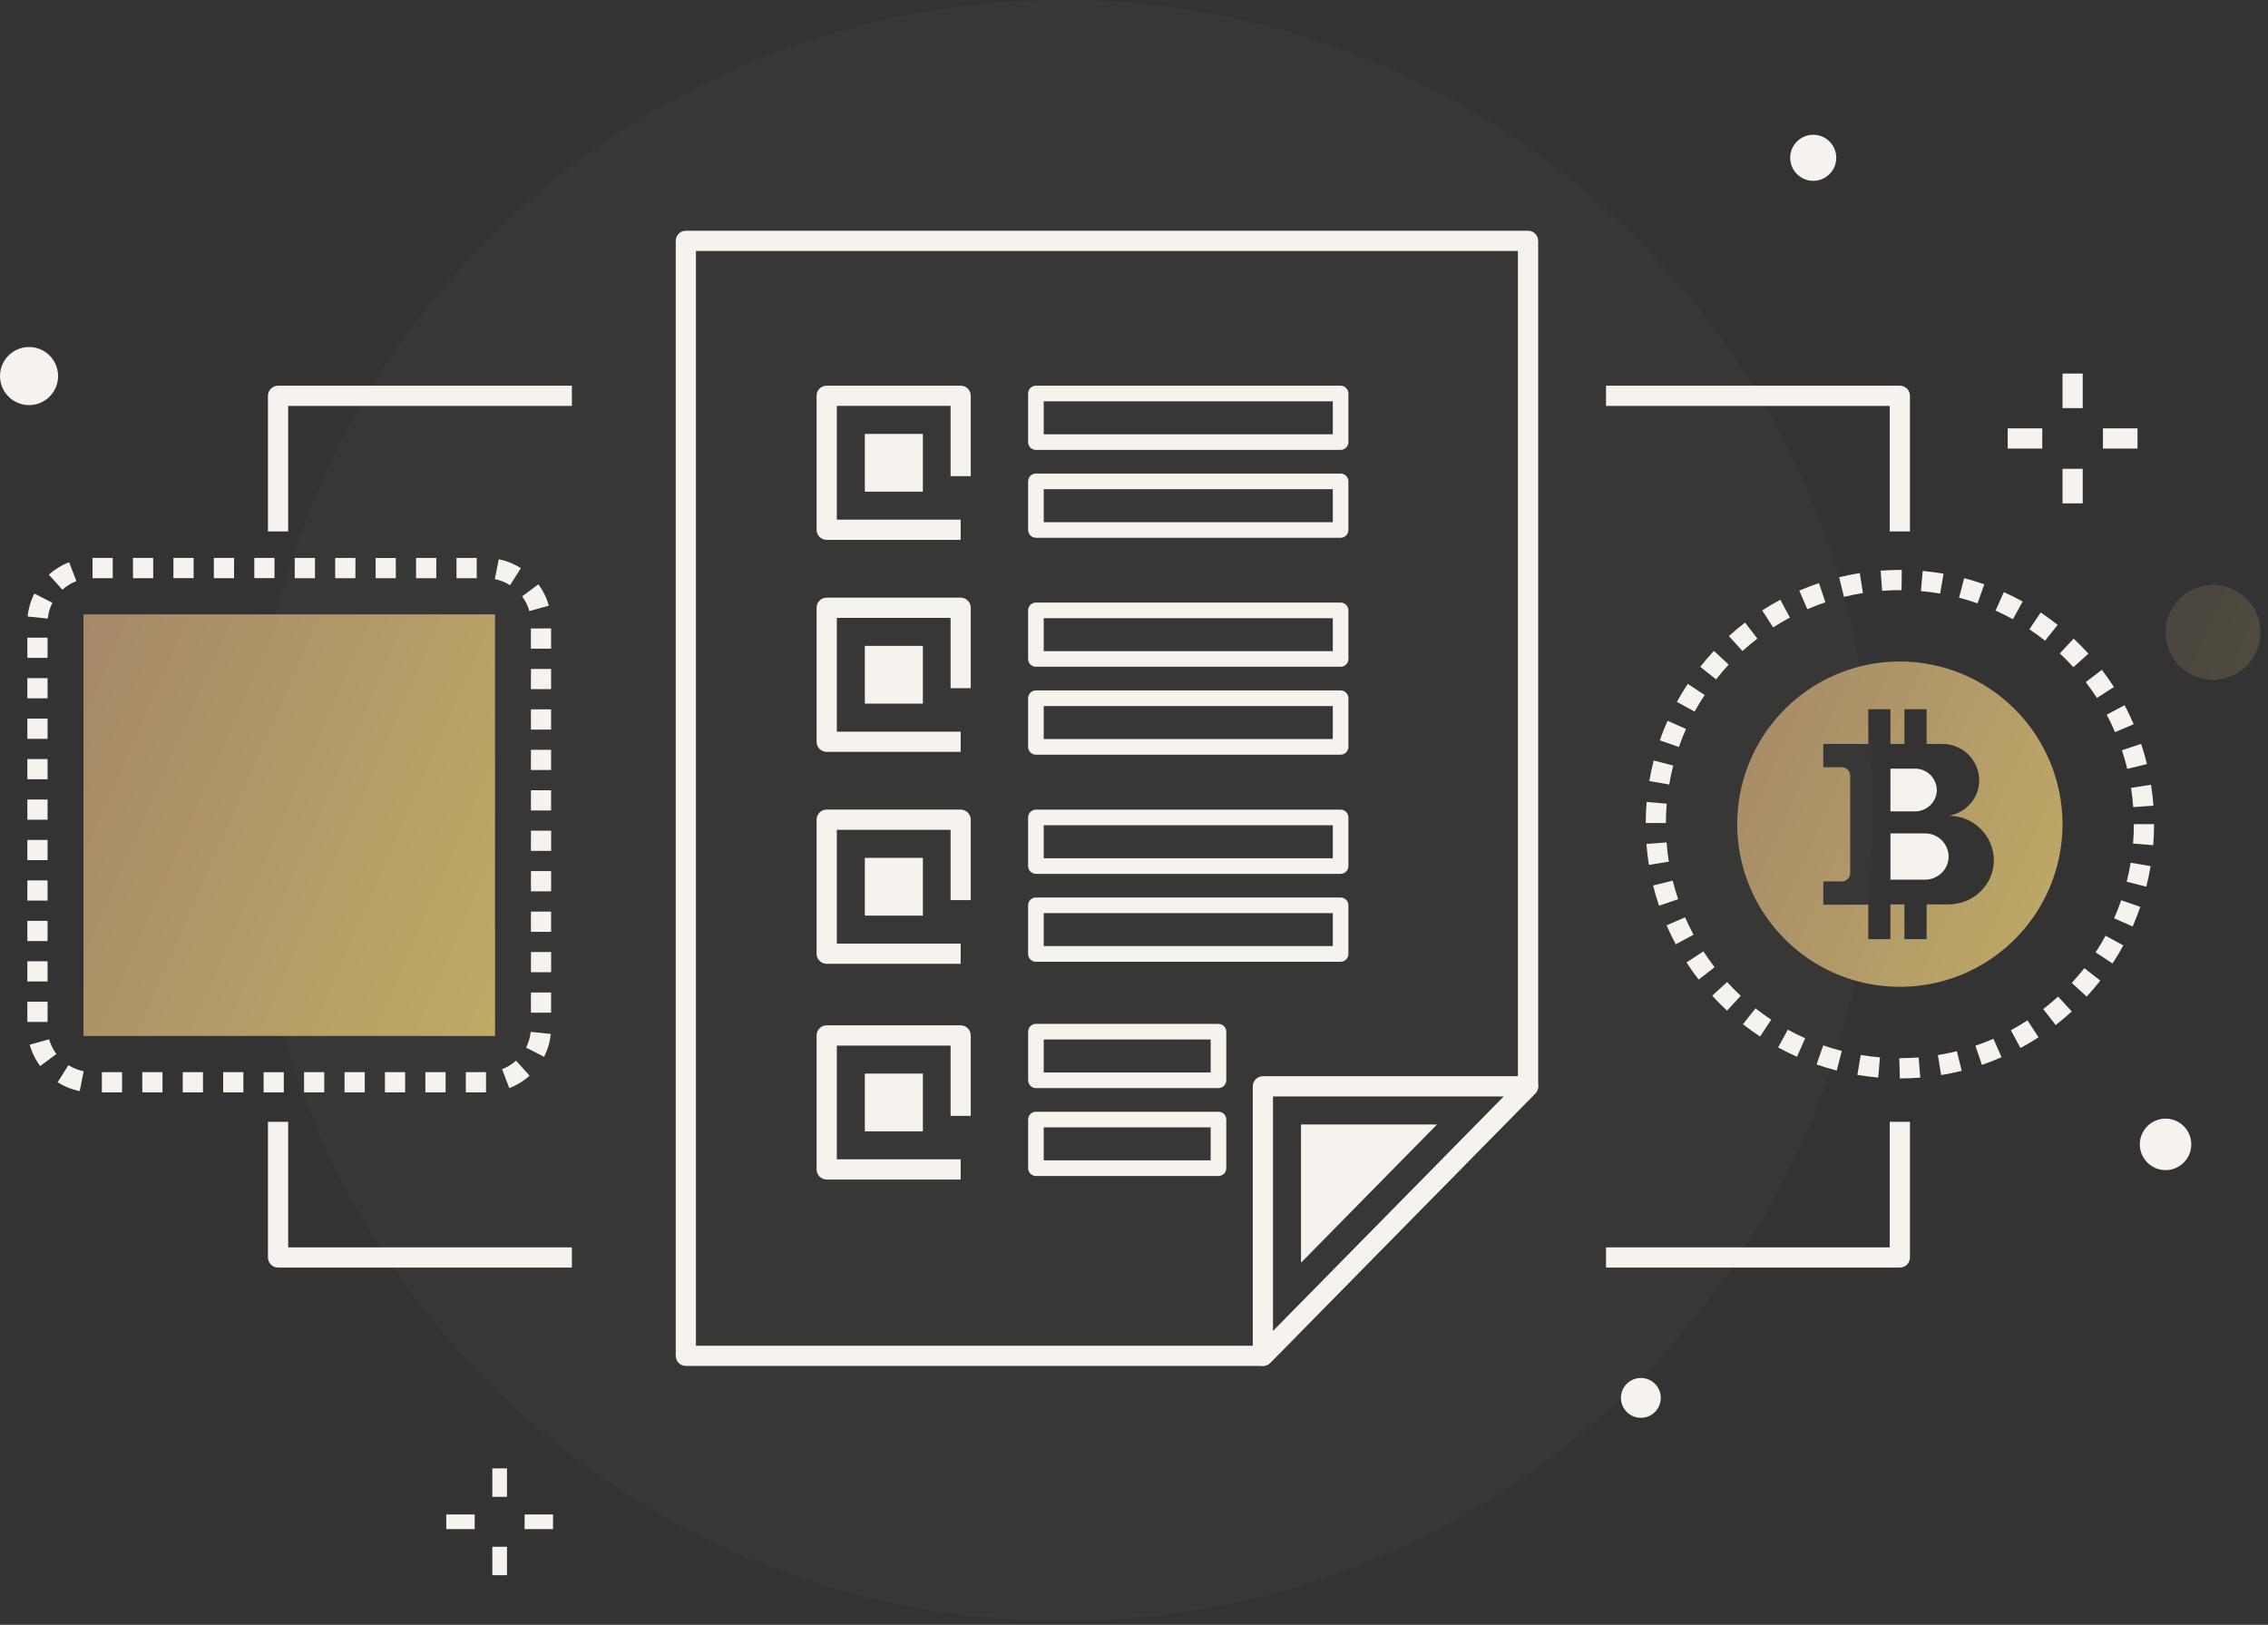 <svg width="282" height="202" viewBox="0 0 282 202" fill="none" xmlns="http://www.w3.org/2000/svg">
<rect x="0" y="0" width="282" height="202" fill="#333333" stroke="none"/>
<path d="M132.119 201.554C187.777 201.554 232.896 156.435 232.896 100.777C232.896 45.119 187.777 0 132.119 0C76.461 0 31.342 45.119 31.342 100.777C31.342 156.435 76.461 201.554 132.119 201.554Z" fill="#C3B075" fill-opacity="0.03"/>
<path opacity="0.2" d="M275.158 84.517C276.325 84.517 277.465 84.171 278.436 83.522C279.406 82.874 280.162 81.953 280.609 80.875C281.055 79.796 281.172 78.61 280.944 77.466C280.717 76.321 280.155 75.27 279.33 74.445C278.505 73.62 277.453 73.058 276.309 72.83C275.164 72.603 273.978 72.719 272.9 73.166C271.822 73.612 270.9 74.369 270.252 75.339C269.604 76.309 269.258 77.45 269.258 78.617C269.258 80.182 269.879 81.682 270.986 82.789C272.092 83.895 273.593 84.517 275.158 84.517Z" fill="url(#paint0_linear_526_6048)"/>
<path d="M63.038 182.555H61.216V186.091H63.038V182.555Z" fill="#F6F2ED"/>
<path d="M63.038 192.297H61.216V195.833H63.038V192.297Z" fill="#F6F2ED"/>
<path d="M68.767 188.283H65.231V190.105H68.767V188.283Z" fill="#F6F2ED"/>
<path d="M59.024 188.283H55.488V190.105H59.024V188.283Z" fill="#F6F2ED"/>
<path d="M3.612 50.367C5.607 50.367 7.224 48.749 7.224 46.755C7.224 44.76 5.607 43.143 3.612 43.143C1.617 43.143 0 44.76 0 46.755C0 48.749 1.617 50.367 3.612 50.367Z" fill="#F6F2ED"/>
<path d="M16.455 103.625C18.037 103.625 19.32 102.342 19.32 100.76C19.32 99.177 18.037 97.894 16.455 97.894C14.873 97.894 13.59 99.177 13.59 100.76C13.59 102.342 14.873 103.625 16.455 103.625Z" fill="#F6F2ED"/>
<path d="M269.262 145.472C271.029 145.472 272.463 144.039 272.463 142.271C272.463 140.503 271.029 139.07 269.262 139.07C267.494 139.07 266.061 140.503 266.061 142.271C266.061 144.039 267.494 145.472 269.262 145.472Z" fill="#F6F2ED"/>
<path d="M225.455 22.482C227.037 22.482 228.32 21.199 228.32 19.617C228.32 18.035 227.037 16.752 225.455 16.752C223.873 16.752 222.59 18.035 222.59 19.617C222.59 21.199 223.873 22.482 225.455 22.482Z" fill="#F6F2ED"/>
<path d="M61.553 76.381H10.383V128.794H61.553V76.381Z" fill="url(#paint1_linear_526_6048)"/>
<path d="M258.963 46.441H256.449V50.739H258.963V46.441Z" fill="#F6F2ED"/>
<path d="M258.963 58.283H256.449V62.581H258.963V58.283Z" fill="#F6F2ED"/>
<path d="M265.776 53.254H261.478V55.768H265.776V53.254Z" fill="#F6F2ED"/>
<path d="M253.933 53.254H249.635V55.768H253.933V53.254Z" fill="#F6F2ED"/>
<path d="M204.023 176.268C205.391 176.268 206.5 175.159 206.5 173.791C206.5 172.423 205.391 171.314 204.023 171.314C202.655 171.314 201.546 172.423 201.546 173.791C201.546 175.159 202.655 176.268 204.023 176.268Z" fill="#F6F2ED"/>
<path d="M189.99 28.686H85.277C85.112 28.686 84.949 28.718 84.796 28.781C84.644 28.844 84.505 28.937 84.388 29.054C84.272 29.171 84.179 29.309 84.116 29.462C84.053 29.614 84.02 29.777 84.02 29.943V168.559C84.021 168.892 84.153 169.211 84.389 169.447C84.624 169.683 84.944 169.815 85.277 169.816H157.031C157.199 169.816 157.365 169.783 157.519 169.719C157.674 169.655 157.814 169.56 157.931 169.441L190.894 135.941C191.126 135.706 191.255 135.389 191.255 135.06V29.944C191.255 29.778 191.223 29.614 191.159 29.46C191.095 29.307 191.002 29.168 190.884 29.052C190.767 28.935 190.627 28.842 190.474 28.779C190.321 28.716 190.156 28.685 189.99 28.686ZM188.733 134.543L156.502 167.303H86.532V31.203H188.732V134.543H188.733Z" fill="#F6F2ED"/>
<path d="M120.702 59.202V49.202C120.702 48.869 120.569 48.549 120.334 48.314C120.098 48.078 119.779 47.946 119.445 47.945H102.79C102.457 47.945 102.137 48.078 101.901 48.313C101.666 48.549 101.533 48.869 101.533 49.202V65.862C101.533 66.196 101.666 66.515 101.901 66.751C102.137 66.987 102.457 67.119 102.79 67.119H119.449V64.608H104.049V50.462H118.195V59.201H120.702V59.202Z" fill="#F6F2ED"/>
<path d="M120.702 85.556V75.556C120.702 75.391 120.67 75.227 120.607 75.075C120.543 74.922 120.451 74.784 120.334 74.667C120.217 74.55 120.079 74.458 119.926 74.394C119.774 74.331 119.61 74.299 119.445 74.299H102.79C102.625 74.299 102.462 74.331 102.309 74.394C102.157 74.458 102.018 74.55 101.901 74.667C101.785 74.784 101.692 74.922 101.629 75.075C101.566 75.227 101.533 75.391 101.533 75.556V92.218C101.533 92.551 101.666 92.871 101.901 93.107C102.137 93.342 102.457 93.475 102.79 93.475H119.449V90.961H104.049V76.818H118.195V85.557H120.702V85.556Z" fill="#F6F2ED"/>
<path d="M120.702 111.907V101.907C120.702 101.574 120.57 101.254 120.334 101.019C120.098 100.783 119.779 100.65 119.445 100.65H102.79C102.457 100.65 102.137 100.783 101.901 101.019C101.666 101.254 101.533 101.574 101.533 101.907V118.567C101.534 118.901 101.666 119.22 101.902 119.456C102.137 119.692 102.457 119.824 102.79 119.824H119.449V117.31H104.049V103.168H118.195V111.907H120.702Z" fill="#F6F2ED"/>
<path d="M114.747 53.947H107.531V61.126H114.747V53.947Z" fill="#F6F2ED"/>
<path d="M114.747 80.299H107.531V87.478H114.747V80.299Z" fill="#F6F2ED"/>
<path d="M114.747 106.652H107.531V113.831H114.747V106.652Z" fill="#F6F2ED"/>
<path d="M120.702 138.728V128.728C120.702 128.394 120.569 128.075 120.334 127.839C120.098 127.603 119.779 127.471 119.445 127.471H102.79C102.457 127.471 102.137 127.603 101.901 127.839C101.666 128.075 101.533 128.394 101.533 128.728V145.387C101.533 145.72 101.666 146.04 101.901 146.276C102.137 146.511 102.457 146.644 102.79 146.644H119.449V144.13H104.049V129.989H118.195V138.727H120.702V138.728Z" fill="#F6F2ED"/>
<path d="M114.747 133.473H107.531V140.652H114.747V133.473Z" fill="#F6F2ED"/>
<path d="M191.153 134.57C191.057 134.342 190.896 134.147 190.689 134.009C190.483 133.872 190.241 133.799 189.994 133.799H157.026C156.692 133.799 156.372 133.931 156.137 134.167C155.901 134.403 155.769 134.722 155.769 135.056V168.556C155.769 168.805 155.843 169.049 155.982 169.256C156.121 169.463 156.319 169.624 156.55 169.719C156.7 169.781 156.862 169.813 157.026 169.813C157.193 169.813 157.359 169.78 157.514 169.716C157.668 169.651 157.808 169.556 157.926 169.437L190.893 135.937C191.066 135.76 191.183 135.536 191.229 135.293C191.275 135.049 191.249 134.798 191.153 134.57ZM158.283 165.49V136.314H186.993L158.283 165.49Z" fill="#F6F2ED"/>
<path d="M161.765 139.797V156.985L178.678 139.797H161.765Z" fill="#F6F2ED"/>
<path d="M236.222 47.949H199.689V50.463H234.965V66.071H237.479V49.207C237.48 49.042 237.447 48.878 237.384 48.726C237.321 48.573 237.229 48.434 237.112 48.317C236.995 48.201 236.856 48.108 236.704 48.045C236.551 47.981 236.388 47.949 236.222 47.949Z" fill="#F6F2ED"/>
<path d="M234.966 139.468V155.076H199.69V157.59H236.223C236.557 157.59 236.877 157.457 237.112 157.222C237.348 156.986 237.48 156.666 237.48 156.333V139.467H234.965L234.966 139.468Z" fill="#F6F2ED"/>
<path d="M34.574 47.949C34.409 47.949 34.246 47.982 34.093 48.045C33.941 48.108 33.802 48.201 33.685 48.317C33.569 48.434 33.476 48.573 33.413 48.725C33.35 48.878 33.317 49.041 33.317 49.206V66.071H35.831V50.465H71.108V47.949H34.574Z" fill="#F6F2ED"/>
<path d="M35.831 155.077V139.469H33.317V156.334C33.318 156.667 33.45 156.987 33.686 157.222C33.922 157.458 34.241 157.59 34.574 157.591H71.107V155.077H35.831Z" fill="#F6F2ED"/>
<path d="M211.957 86.406L209.857 85.018C209.378 85.742 208.922 86.494 208.503 87.257L210.703 88.468C211.096 87.767 211.515 87.073 211.957 86.406ZM207.221 104.731L204.714 104.924C204.782 105.795 204.885 106.668 205.023 107.524L207.505 107.124C207.374 106.337 207.278 105.532 207.221 104.731ZM209.643 90.631L207.343 89.608C206.988 90.403 206.664 91.222 206.378 92.043L208.752 92.871C209.013 92.112 209.312 91.358 209.638 90.626L209.643 90.631ZM208.055 95.176L205.62 94.549C205.403 95.393 205.22 96.249 205.073 97.107L207.551 97.531C207.681 96.743 207.851 95.949 208.05 95.171L208.055 95.176ZM207.244 99.919L204.744 99.701C204.669 100.561 204.629 101.44 204.625 102.313L207.139 102.324C207.133 101.516 207.171 100.707 207.24 99.915L207.244 99.919ZM211.802 118.28L209.693 119.648C210.165 120.375 210.675 121.094 211.207 121.782L213.191 120.243C212.701 119.607 212.232 118.943 211.797 118.276L211.802 118.28ZM214.747 122.089L212.891 123.789C213.478 124.431 214.099 125.056 214.735 125.646L216.444 123.803C215.853 123.251 215.282 122.676 214.742 122.085L214.747 122.089ZM209.527 114.041L207.221 115.041C207.567 115.841 207.951 116.63 208.362 117.395L210.577 116.206C210.194 115.499 209.841 114.77 209.521 114.037L209.527 114.041ZM207.986 109.486L205.545 110.086C205.753 110.928 206 111.774 206.279 112.598L208.661 111.793C208.4 111.034 208.173 110.256 207.981 109.482L207.986 109.486ZM264.505 95.586L266.948 94.993C266.748 94.15 266.501 93.304 266.226 92.477L263.841 93.271C264.088 94.027 264.312 94.806 264.5 95.582L264.505 95.586ZM262.986 91.022L265.297 90.034C264.956 89.234 264.576 88.443 264.169 87.674L261.948 88.853C262.321 89.554 262.666 90.285 262.981 91.017L262.986 91.022ZM214.945 82.632L213.106 80.918C212.506 81.557 211.938 82.224 211.406 82.903L213.38 84.461C213.864 83.831 214.391 83.215 214.94 82.627L214.945 82.632ZM257.806 82.951L259.67 81.263C259.084 80.616 258.47 79.989 257.836 79.397L256.116 81.232C256.693 81.772 257.261 82.351 257.801 82.943L257.806 82.951ZM265.247 100.342L267.755 100.16C267.692 99.29 267.593 98.416 267.455 97.56L264.971 97.948C265.092 98.73 265.184 99.536 265.242 100.337L265.247 100.342ZM216.975 77.4C216.29 77.926 215.616 78.491 214.968 79.079L216.659 80.94C217.259 80.398 217.876 79.878 218.506 79.394L216.975 77.4ZM246.721 72.643C245.902 72.355 245.061 72.097 244.221 71.878L243.586 74.31C244.361 74.51 245.135 74.749 245.886 75.01L246.721 72.643ZM251.496 74.785C250.738 74.365 249.95 73.971 249.155 73.614L248.125 75.907C248.857 76.236 249.583 76.599 250.281 76.984L251.496 74.785ZM255.849 77.685C255.168 77.146 254.457 76.628 253.734 76.145L252.334 78.237C253 78.681 253.656 79.158 254.283 79.655L255.849 77.685ZM260.727 86.771L262.843 85.412C262.374 84.682 261.868 83.962 261.343 83.271L259.343 84.8C259.83 85.434 260.295 86.097 260.726 86.769L260.727 86.771ZM254.058 125.455L255.601 127.439C256.29 126.903 256.962 126.339 257.601 125.75L255.901 123.899C255.311 124.435 254.693 124.958 254.057 125.453L254.058 125.455ZM250.028 128.083L251.222 130.296C251.984 129.885 252.74 129.435 253.47 128.959L252.097 126.852C251.421 127.289 250.727 127.703 250.027 128.081L250.028 128.083ZM257.605 122.198L259.453 123.904C260.04 123.267 260.611 122.596 261.147 121.91L259.166 120.361C258.67 120.991 258.146 121.608 257.604 122.195L257.605 122.198ZM245.621 130.007L246.431 132.387C247.25 132.108 248.071 131.787 248.87 131.441L247.863 129.141C247.128 129.458 246.373 129.751 245.621 130.007ZM260.569 118.4L262.669 119.78C263.147 119.051 263.599 118.296 264.013 117.533L261.804 116.333C261.421 117.034 261.008 117.729 260.569 118.4ZM264.432 109.619L266.87 110.235C267.083 109.389 267.263 108.529 267.405 107.673L264.924 107.262C264.794 108.048 264.628 108.843 264.432 109.619ZM265.321 102.463C265.321 103.263 265.288 104.078 265.221 104.869L267.727 105.075C267.797 104.215 267.834 103.336 267.834 102.462H265.321V102.463ZM262.87 114.169L265.17 115.182C265.52 114.382 265.841 113.565 266.124 112.742L263.747 111.925C263.484 112.682 263.189 113.438 262.867 114.169H262.87ZM216.721 127.337C217.401 127.872 218.115 128.386 218.844 128.868L220.229 126.768C219.558 126.325 218.9 125.85 218.275 125.359L216.721 127.337ZM240.954 131.175L241.359 133.657C242.221 133.516 243.083 133.339 243.922 133.128L243.312 130.689C242.538 130.881 241.745 131.043 240.952 131.174L240.954 131.175ZM221.088 130.219C221.851 130.635 222.641 131.026 223.437 131.378L224.455 129.078C223.723 128.754 222.997 128.395 222.295 128.011L221.088 130.219ZM225.874 132.34C226.695 132.624 227.538 132.877 228.38 133.092L229.003 130.656C228.229 130.456 227.453 130.225 226.696 129.963L225.874 132.34ZM226.164 72.491C225.338 72.768 224.516 73.084 223.721 73.427L224.721 75.735C225.453 75.42 226.208 75.135 226.968 74.875L226.164 72.491ZM221.364 74.562C220.593 74.974 219.835 75.42 219.11 75.889L220.474 78.001C221.141 77.571 221.84 77.16 222.55 76.779L221.364 74.562ZM236.435 73.371L236.463 70.857H236.221C235.426 70.857 234.621 70.886 233.837 70.945L234.024 73.453C234.749 73.399 235.488 73.371 236.224 73.371H236.435ZM236.153 131.559L236.226 134.073H236.257C237.087 134.073 237.93 134.039 238.764 133.973L238.564 131.467C237.784 131.527 236.996 131.537 236.15 131.558L236.153 131.559ZM241.664 71.323C240.814 71.175 239.941 71.061 239.069 70.983L238.845 73.483C239.645 73.555 240.451 73.66 241.233 73.796L241.664 71.323ZM230.943 133.634C231.802 133.778 232.675 133.887 233.538 133.961L233.75 131.455C232.955 131.388 232.15 131.286 231.359 131.155L230.943 133.634ZM231.243 71.247C230.389 71.381 229.526 71.555 228.677 71.763L229.277 74.205C230.059 74.013 230.852 73.854 231.636 73.731L231.243 71.247Z" fill="#F6F2ED"/>
<path d="M14.019 69.368H11.505V71.882H14.019V69.368ZM12.664 135.807H15.178V133.293H12.664V135.807ZM3.696 129.879C3.961 130.838 4.402 131.739 4.996 132.537L7.013 131.037C6.603 130.488 6.298 129.868 6.113 129.207L3.696 129.879ZM19.048 69.368H16.534V71.882H19.048V69.368ZM7.165 134.547C8.005 135.081 8.937 135.454 9.913 135.647L10.404 133.182C9.732 133.049 9.09 132.792 8.512 132.423L7.165 134.547ZM24.077 69.365H21.562V71.879H24.076L24.077 69.365ZM27.749 135.807H30.263V133.293H27.749V135.807ZM29.105 69.368H26.59V71.882H29.104L29.105 69.368ZM22.72 135.807H25.239V133.293H22.72V135.807ZM17.692 135.807H20.206V133.293H17.692V135.807ZM5.915 124.537H3.401V127.047H5.915V124.537ZM6.515 74.937L4.274 73.796C3.821 74.686 3.538 75.653 3.439 76.647L5.939 76.9C6.009 76.217 6.205 75.552 6.518 74.941L6.515 74.937ZM5.915 79.277H3.401V81.791H5.915V79.277ZM5.915 84.305H3.401V86.819H5.915V84.305ZM34.133 69.363H31.619V71.877H34.133V69.363ZM68.239 75.301C67.975 74.342 67.534 73.44 66.939 72.642L64.921 74.142C65.332 74.691 65.638 75.312 65.821 75.972L68.239 75.301ZM9.497 72.247L8.597 69.9C7.668 70.256 6.813 70.781 6.075 71.449L7.76 73.315C8.268 72.855 8.857 72.493 9.497 72.247ZM5.915 94.367H3.401V96.881H5.915V94.367ZM5.915 104.424H3.401V106.938H5.915V104.424ZM5.915 109.452H3.401V111.966H5.915V109.452ZM5.915 119.509H3.401V122.023H5.915V119.509ZM5.915 99.396H3.401V101.91H5.915V99.396ZM5.915 89.339H3.401V91.853H5.915V89.339ZM5.915 114.481H3.401V116.995H5.915V114.481ZM66.015 120.87H68.529V118.356H66.019L66.015 120.87ZM66.015 105.784H68.529V103.27H66.019L66.015 105.784ZM66.015 110.812H68.529V108.298H66.019L66.015 110.812ZM32.774 135.812H35.288V133.298H32.777L32.774 135.812ZM62.428 132.93L63.328 135.277C64.257 134.922 65.112 134.397 65.849 133.73L64.166 131.862C63.659 132.32 63.071 132.681 62.432 132.925L62.428 132.93ZM65.41 130.242L67.65 131.383C68.103 130.496 68.386 129.533 68.486 128.542L65.986 128.287C65.918 128.967 65.724 129.628 65.414 130.237L65.41 130.242ZM66.01 125.902H68.524V123.388H66.019L66.01 125.902ZM66.01 85.674H68.524V83.16H66.019L66.01 85.674ZM66.01 78.132V80.646H68.524V78.127L66.01 78.132ZM66.01 95.732H68.524V93.218H66.019L66.01 95.732ZM66.01 90.704H68.524V88.19H66.019L66.01 90.704ZM66.01 100.761H68.524V98.247H66.019L66.01 100.761ZM66.01 115.846H68.524V113.332H66.019L66.01 115.846ZM64.766 70.634C63.926 70.1 62.994 69.727 62.017 69.534L61.526 71.999C62.198 72.133 62.84 72.39 63.417 72.758L64.766 70.634ZM49.21 69.373H46.704V71.887H49.218L49.21 69.373ZM42.839 135.807H45.353V133.293H42.839V135.807ZM37.81 135.807H40.319V133.293H37.805L37.81 135.807ZM39.166 69.368H36.647V71.882H39.161L39.166 69.368ZM44.195 69.368H41.676V71.882H44.19L44.195 69.368ZM57.919 135.807H60.433V133.293H57.919V135.807ZM59.275 69.368H56.761V71.882H59.275V69.368ZM54.247 69.368H51.732V71.882H54.246L54.247 69.368ZM47.862 135.807H50.376V133.293H47.862V135.807ZM52.89 135.807H55.404V133.293H52.891L52.89 135.807Z" fill="#F6F2ED"/>
<path d="M238.091 95.561H235.051V100.874H238.091C238.811 100.877 239.505 100.598 240.022 100.096C240.274 99.853 240.475 99.561 240.612 99.239C240.75 98.917 240.821 98.571 240.822 98.221C240.811 97.506 240.518 96.825 240.006 96.326C239.494 95.828 238.805 95.552 238.091 95.561Z" fill="#F6F2ED"/>
<path d="M239.337 103.61H235.055V109.365H239.337C240.116 109.367 240.866 109.064 241.425 108.52C241.699 108.257 241.917 107.941 242.065 107.592C242.214 107.242 242.291 106.866 242.291 106.487C242.28 105.714 241.962 104.977 241.409 104.437C240.855 103.898 240.11 103.6 239.337 103.61Z" fill="#F6F2ED"/>
<path d="M236.225 82.238C232.225 82.239 228.315 83.425 224.989 85.647C221.664 87.869 219.072 91.028 217.541 94.723C216.011 98.419 215.61 102.485 216.391 106.408C217.171 110.331 219.097 113.934 221.925 116.763C224.754 119.591 228.357 121.517 232.28 122.298C236.203 123.078 240.269 122.678 243.965 121.147C247.66 119.616 250.819 117.024 253.041 113.699C255.264 110.373 256.45 106.463 256.45 102.463C256.444 97.101 254.311 91.961 250.519 88.169C246.728 84.377 241.587 82.245 236.225 82.238ZM246.262 110.825C245.191 111.865 243.755 112.443 242.262 112.437H239.553V116.753H236.793V112.437H235.052V116.753H232.298V112.477H226.706V109.583H228.772C228.941 109.612 229.114 109.601 229.277 109.551C229.441 109.501 229.59 109.413 229.714 109.295C229.838 109.177 229.933 109.032 229.991 108.871C230.049 108.71 230.068 108.538 230.048 108.368V96.596C230.068 96.426 230.049 96.254 229.991 96.093C229.933 95.932 229.838 95.787 229.714 95.669C229.59 95.551 229.441 95.464 229.277 95.414C229.114 95.364 228.941 95.353 228.772 95.381H226.706V92.487H232.298V88.171H235.052V92.487H236.793V88.171H239.553V92.487H241.473C242.683 92.473 243.85 92.939 244.717 93.784C245.584 94.629 246.08 95.783 246.097 96.993C246.097 97.588 245.976 98.177 245.744 98.724C245.511 99.271 245.17 99.766 244.742 100.178C244.076 100.822 243.235 101.255 242.324 101.421C243.794 101.418 245.205 101.995 246.252 103.026C247.299 104.057 247.897 105.46 247.916 106.929C247.916 107.656 247.769 108.376 247.485 109.046C247.201 109.715 246.785 110.32 246.262 110.825Z" fill="url(#paint2_linear_526_6048)"/>
<path d="M166.689 47.949H128.804C128.547 47.95 128.3 48.052 128.118 48.234C127.937 48.416 127.834 48.662 127.834 48.919V54.964C127.834 55.221 127.937 55.468 128.118 55.65C128.3 55.832 128.547 55.934 128.804 55.934H166.689C166.946 55.934 167.193 55.832 167.375 55.65C167.556 55.468 167.659 55.221 167.659 54.964V48.919C167.659 48.662 167.556 48.416 167.375 48.234C167.193 48.052 166.946 47.95 166.689 47.949ZM165.718 53.993H129.775V49.893H165.719L165.718 53.993Z" fill="#F6F2ED"/>
<path d="M166.689 58.873H128.804C128.547 58.873 128.3 58.976 128.118 59.157C127.937 59.339 127.834 59.586 127.834 59.843V65.887C127.834 66.144 127.937 66.391 128.118 66.573C128.3 66.754 128.547 66.857 128.804 66.857H166.689C166.946 66.857 167.193 66.754 167.375 66.573C167.556 66.391 167.659 66.144 167.659 65.887V59.843C167.659 59.586 167.556 59.339 167.375 59.157C167.193 58.976 166.946 58.873 166.689 58.873ZM165.718 64.917H129.775V60.817H165.719L165.718 64.917Z" fill="#F6F2ED"/>
<path d="M166.689 74.912H128.804C128.547 74.912 128.3 75.015 128.118 75.197C127.937 75.378 127.834 75.625 127.834 75.882V81.926C127.834 82.183 127.937 82.43 128.118 82.612C128.3 82.793 128.547 82.896 128.804 82.896H166.689C166.946 82.896 167.193 82.793 167.375 82.612C167.556 82.43 167.659 82.183 167.659 81.926V75.882C167.659 75.625 167.556 75.378 167.375 75.197C167.193 75.015 166.946 74.912 166.689 74.912ZM165.718 80.956H129.775V76.856H165.719L165.718 80.956Z" fill="#F6F2ED"/>
<path d="M166.689 85.836H128.804C128.547 85.836 128.3 85.939 128.118 86.12C127.937 86.302 127.834 86.549 127.834 86.806V92.856C127.834 93.113 127.937 93.36 128.118 93.541C128.3 93.723 128.547 93.826 128.804 93.826H166.689C166.946 93.826 167.193 93.723 167.375 93.541C167.556 93.36 167.659 93.113 167.659 92.856V86.806C167.659 86.549 167.556 86.302 167.375 86.12C167.193 85.939 166.946 85.836 166.689 85.836ZM165.718 91.88H129.775V87.78H165.719L165.718 91.88Z" fill="#F6F2ED"/>
<path d="M166.689 100.654H128.804C128.547 100.655 128.3 100.757 128.118 100.939C127.937 101.121 127.834 101.367 127.834 101.624V107.668C127.834 107.925 127.937 108.172 128.118 108.354C128.3 108.536 128.547 108.638 128.804 108.638H166.689C166.946 108.638 167.193 108.536 167.375 108.354C167.556 108.172 167.659 107.925 167.659 107.668V101.624C167.659 101.367 167.556 101.121 167.375 100.939C167.193 100.757 166.946 100.655 166.689 100.654ZM165.718 106.698H129.775V102.598H165.719L165.718 106.698Z" fill="#F6F2ED"/>
<path d="M166.689 111.578H128.804C128.547 111.578 128.3 111.681 128.118 111.863C127.937 112.044 127.834 112.291 127.834 112.548V118.598C127.834 118.855 127.937 119.102 128.118 119.284C128.3 119.466 128.547 119.568 128.804 119.568H166.689C166.946 119.568 167.193 119.466 167.375 119.284C167.556 119.102 167.659 118.855 167.659 118.598V112.548C167.659 112.291 167.556 112.044 167.375 111.863C167.193 111.681 166.946 111.578 166.689 111.578ZM165.718 117.622H129.775V113.522H165.719L165.718 117.622Z" fill="#F6F2ED"/>
<path d="M151.506 127.291H128.806C128.549 127.291 128.302 127.394 128.12 127.575C127.938 127.757 127.836 128.004 127.836 128.261V134.305C127.836 134.562 127.938 134.809 128.12 134.991C128.302 135.172 128.549 135.275 128.806 135.275H151.506C151.763 135.275 152.01 135.172 152.192 134.991C152.373 134.809 152.476 134.562 152.476 134.305V128.261C152.476 128.004 152.373 127.757 152.192 127.575C152.01 127.394 151.763 127.291 151.506 127.291ZM150.535 133.335H129.775V129.235H150.536L150.535 133.335Z" fill="#F6F2ED"/>
<path d="M151.506 138.215H128.806C128.549 138.215 128.302 138.317 128.12 138.499C127.938 138.681 127.836 138.928 127.836 139.185V145.235C127.836 145.492 127.938 145.739 128.12 145.92C128.302 146.102 128.549 146.205 128.806 146.205H151.506C151.763 146.205 152.01 146.102 152.192 145.92C152.373 145.739 152.476 145.492 152.476 145.235V139.185C152.476 138.928 152.373 138.681 152.192 138.499C152.01 138.317 151.763 138.215 151.506 138.215ZM150.535 144.259H129.775V140.159H150.536L150.535 144.259Z" fill="#F6F2ED"/>
<defs>
<linearGradient id="paint0_linear_526_6048" x1="269.078" y1="73.274" x2="287.747" y2="81.65" gradientUnits="userSpaceOnUse">
<stop stop-color="#A58969"/>
<stop offset="1" stop-color="#C7B664"/>
</linearGradient>
<linearGradient id="paint1_linear_526_6048" x1="9.602" y1="78.856" x2="91.201" y2="114.599" gradientUnits="userSpaceOnUse">
<stop stop-color="#A58969"/>
<stop offset="1" stop-color="#C7B664"/>
</linearGradient>
<linearGradient id="paint2_linear_526_6048" x1="215.384" y1="84.148" x2="279.379" y2="112.861" gradientUnits="userSpaceOnUse">
<stop stop-color="#A58969"/>
<stop offset="1" stop-color="#C7B664"/>
</linearGradient>
</defs>
</svg>
